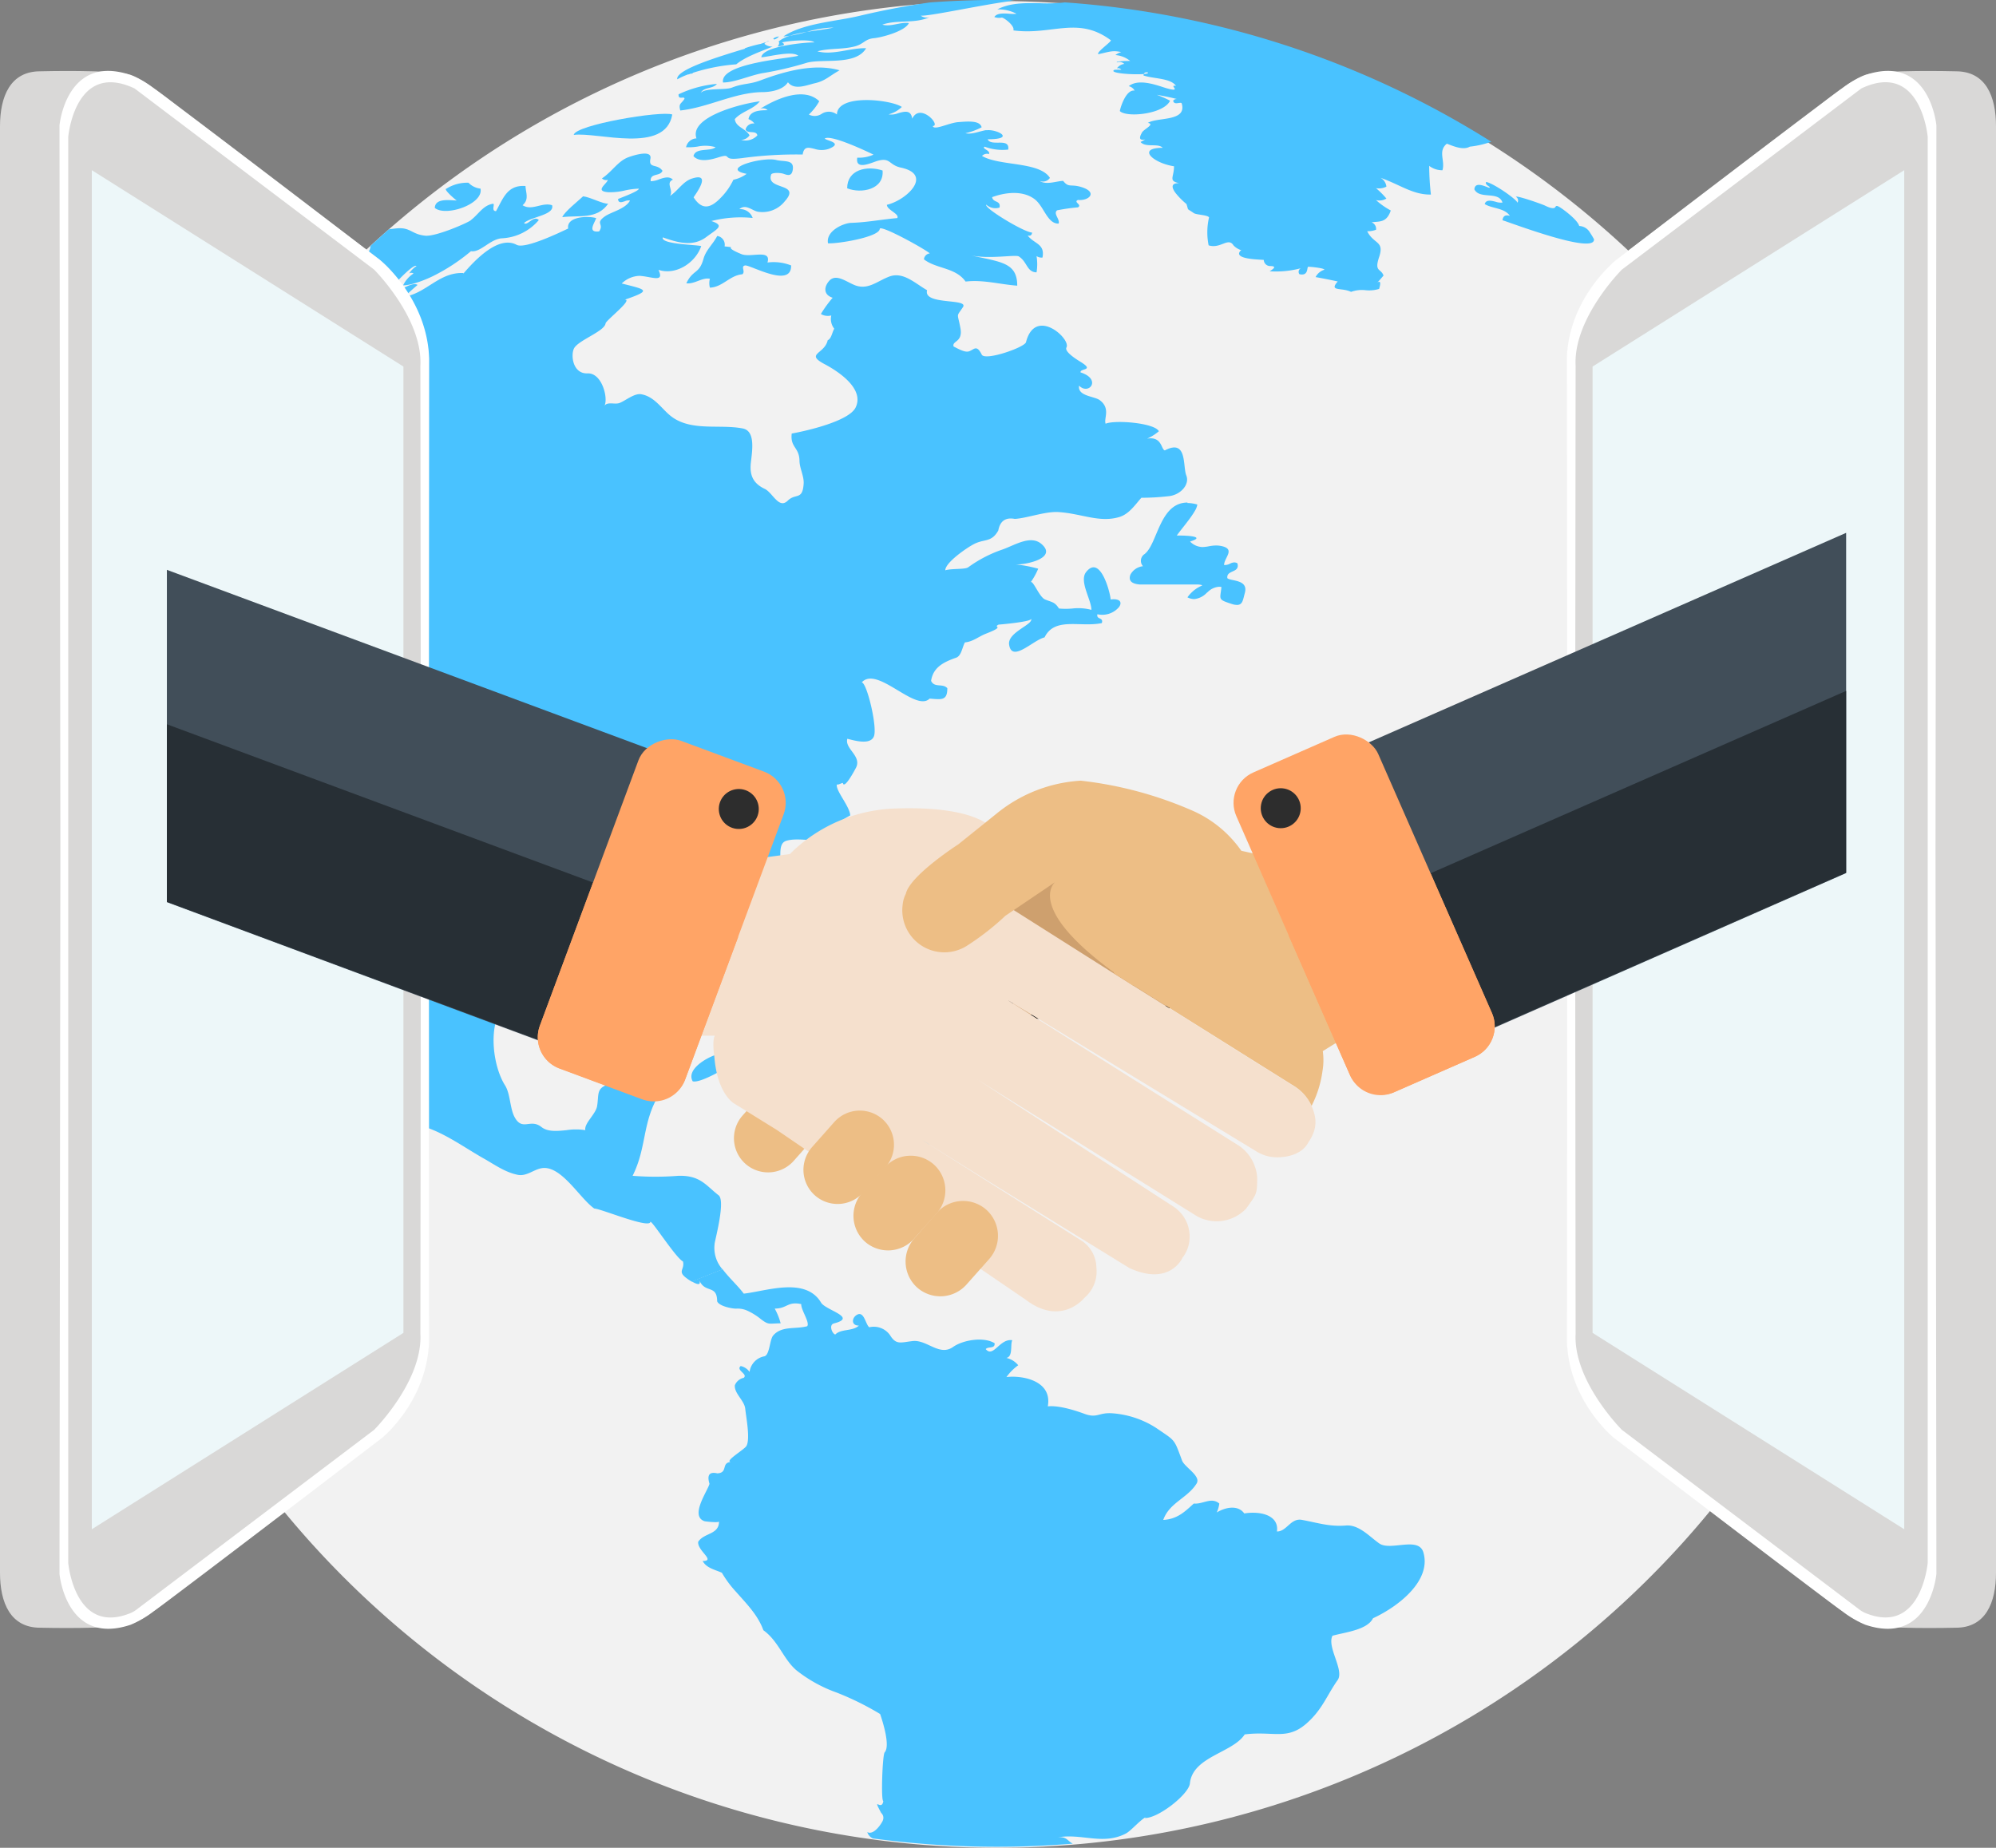 <svg xmlns="http://www.w3.org/2000/svg" viewBox="0 0 383.45 355.03"><rect x="0" y="0" width="383.45" height="355.03" fill="#808080" stroke="none"/><defs><style>.cls-1{fill:#f2f2f2;}.cls-2{fill:#49c2ff;}.cls-3{fill:#d9d8d7;}.cls-4{fill:#fff;}.cls-5{fill:#edf7f9;}.cls-6{fill:#edbe85;}.cls-7{fill:#cea06e;}.cls-8{fill:#f5e0cd;}.cls-9{fill:#414e59;}.cls-10{fill:#272f35;}.cls-11{fill:#ffa466;}.cls-12{fill:#2d2d2d;}</style></defs><title>资源 2xhdpi</title><g id="图层_2" data-name="图层 2"><g id="图层_1-2" data-name="图层 1"><path class="cls-1" d="M323,296.72a177.42,177.42,0,1,1-12.39-250.6A177.42,177.42,0,0,1,323,296.72"/><path class="cls-2" d="M137.28,238.94c.3-1.56,2.06-8.29.77-9.28-2.42-1.86-3.49-3.86-7.73-3.74a55.82,55.82,0,0,1-8.79,0c2.78-5.58,1.79-10.25,5.12-15.67,2.63-4.29-8.27-2.35-9.67-1.93-2.48.75-1.9,1.91-2.27,4.2-.26,1.58-2.53,3.32-2.26,4.63a11.5,11.5,0,0,0-3.61,0c-1.81.18-3.61.36-4.83-.61-2.13-1.69-3.65.88-5.15-1.9-.92-1.71-.8-4.45-1.83-6.09-2.3-3.62-3.2-10.94-.75-14.58,2.15-3.2-1.4-6.51,2-9.14,1.51-1.17,3.27-5.75,3.26-8.18,2.88-.22,8.31,2.92,10.8,3.09.7,1.63,4.54,3.39,4.82.84.9.73,1.76,2.08,3.12,1.13a1.81,1.81,0,0,0-1.42-1.7,3.06,3.06,0,0,0,.28-2.55c1.84-1.06,3.64.49,4.82.56a5.29,5.29,0,0,1,3.76-.13c1,.23,3.25-1.23,4.14-1.57-.33,2.21.79,3.76,2.06,2.84,2.2-1.62,2.63.79,4.22,2.31,2.28,2.19-.65,7,3.72,9.55-.32,1.89,2.54,7,3.53,6.84,7.74-1-2.6-18.38-1.3-23a8.54,8.54,0,0,1,4.77-6c2.3-1.26-.18-6.52,2.14-7.29s6.07.43,8.38-.49c1.31-.52,2.14-1.31.56-2.13a22.34,22.34,0,0,1,3.4-2.28c-.11-1.79-2.84-4.75-2.57-5.95.32.17,1.27-.54,1.17-.17.38,1,2.3-2.66,2.43-2.9,1.36-2.35-2.15-3.74-1.59-5.7,1.13.26,4.37,1.31,5.1-.45s-1.39-10.48-2.34-10.37c2.95-3.33,10.32,5.8,13.05,3.1,2.29.18,3.4.43,3.4-2-.92-1-2.45,0-3.12-1.41.39-2.54,2.27-3.57,4.84-4.46,1-.39,1.14-2,1.66-2.93,1.53-.13,2.61-1.11,4-1.66,4-1.55,1.21-1.14,2.48-1.76.18,0,6.59-.56,6.23-1.15.54,1.13-4.57,2.61-4.22,5,.52,3.56,4.64-.9,6.81-1.39,1.94-4,6.86-1.88,11-2.75.37-1.19-1.1-.61-.85-1.7a4.21,4.21,0,0,0,4.16-1.39c.6-.84.3-1.68-1.62-1.45,0-.94-1.9-8.77-4.69-5.29-1.42,1.76,1,5.32,1,7.29a9.77,9.77,0,0,0-3.66-.26,13.82,13.82,0,0,1-2.57,0c-.83-1.29-1.31-1.18-2.66-1.73-1.09-.44-2.21-3.51-2.74-3.36a13.69,13.69,0,0,0,1.41-2.56,26.06,26.06,0,0,0-4.32-.82c2.07.07,8-1.23,5-3.88-2.12-1.92-5.31.27-7.68,1.06A24.74,24.74,0,0,0,186,109c-.62.45-3.21.2-4.4.58,0-1.52,4.21-4.37,5.43-5,2.05-1.11,3.42-.27,4.75-2.65q.51-2.73,3.16-2.23c2.3-.11,5.87-1.48,8.42-1.31,4.4.28,7.85,2.1,11.67.95,1.88-.57,3-2.31,4.24-3.7q2.56,0,5.1-.29c2.36-.16,4.24-2.23,3.53-4s.23-7.11-4.12-4.81c-.75-.16-.51-2.75-3.41-2.26a9.34,9.34,0,0,0,2.26-1.42c-.85-1.62-8.45-2.21-10.23-1.45-.39-1,1-2.9-1.1-4.5-1-.8-4.33-.75-4-2.81,1.89,1.91,4.4-1.24.28-2.55-.14-.84,2.92-.26-.15-2.12-.7-.43-3-1.88-2.55-2.68.89-1.64-6-7.9-7.78-1-.26,1-7.9,3.66-8.5,2.38-1-2-1.46-.95-2.46-.62-.71.23-1.79-.33-2.95-.94-.34-1.15,1.92-.74,1.28-3.71C183.93,60,183.67,61,185,59c1.12-1.73-7.69-.32-6.9-3.24-2.27-1.28-4.56-3.61-7.23-2.63-2.2.81-3.88,2.45-6.22,1.81-1.69-.46-3.91-2.55-5.33-1-1.07,1.17-1.14,2.71.64,3.27a23.4,23.4,0,0,0-2.26,3.12,2.59,2.59,0,0,0,2,.28,3,3,0,0,0,.57,2.55c-.41.66-.54,1.92-1.26,2.21-.58,2.68-4.42,2.57-.59,4.6,2.85,1.51,7.67,4.8,5.95,8.33-1.27,2.6-9.23,4.45-12.27,5-.33,2.68,1.44,2.61,1.49,5.21,0,1.42.9,3,.8,4.43-.22,3.26-1.52,1.75-3.06,3.26-1.72,1.69-2.88-1.54-4.42-2.27-2.38-1.12-2.91-2.81-2.66-5.06s.91-6.05-1.54-6.54c-4.35-.87-9.73.58-13.59-2.2-1.92-1.39-3.25-3.9-5.93-4.38-1.36-.24-3.15,1.34-4.24,1.7-.9.3-2.29-.33-2.86.56.82-1.28-.37-6.39-3.21-6.27s-3.26-3.46-2.62-4.77c.79-1.6,5.88-3.28,6.08-4.84.07-.57,5.39-4.67,3.67-4.54,5.27-1.83,4.24-1.9-.57-3.12A5.13,5.13,0,0,1,122.86,53c2.39.15,4.84,1.4,3.64-1.15,3.37,1.11,7.12-1.37,8.21-4.56-.77-.28-7.85-.33-7.38-1.68,2.85,1,5.77,1.86,8.33-.05,2.15-1.61,3.65-2.2,1-3.09a22.71,22.71,0,0,1,7.93-.59,2.5,2.5,0,0,0-2.55-1.69c1.24-1.11,2.5.35,3.63.5a5.47,5.47,0,0,0,5.13-2.06c3.22-3.61-3.82-2-2.63-5.15.35-.36,1.83-.28,2.37-.08.78.27,1.56.54,1.76-.8.3-2-1.62-1.47-3.18-1.86-2.62-.66-11,1.66-5.68,2.66a6.55,6.55,0,0,1-2.55,1.14,12.53,12.53,0,0,1-2.35,3.38c-1.9,2-3.6,2.63-5.29,0,.27-.49,3.74-5-.44-3.57-1.66.59-2.64,2.38-4.1,3.29.75-1.08-.92-2.49.56-3.12-.71-.71-1.69-.39-2.65-.06a4.5,4.5,0,0,1-1.61.36c-.17-1.64,1.82-.87,2.26-2-1-1.45-2.72-.36-2.32-2.31s-3.77-.49-4.41-.23c-1.91.8-3,2.74-4.9,4a1.16,1.16,0,0,0,1.13.28c-.18.79-2.62,2.16.06,2.37a12,12,0,0,0,3.19-.33,14.28,14.28,0,0,1,2.71-.35c0,.53-3.77,1.85-4,2,.07.82.69.62,1.3.42a1.69,1.69,0,0,1,1-.14c-.83,1.59-3.52,2.17-4.76,3-2.06,1.44-.14,1.43-1.17,2.93-2.33.29-.87-1.61-.57-2.55-1.47-.46-5.75-.36-5.38,2-1.59.75-8.3,4-9.9,3.13-3.53-1.89-8.13,3.07-10.24,5.54,0,0,0-.08,0-.12-4.64-.19-7.05,3.85-11.33,4.56.83-.78,1.68-1.54,2.54-2.27C78.56,53.53,71,60,69.83,61.36c-5.36,5.94-1.68-1-7.38-1.68-.76.7,1.18,1.29.86,2.27-.94,0-3.67,1.35-4.53,1.71-1.06.44-3.5,1.06-5,2.15-.41.5-.79,1-1.18,1.46l-.21.27A176.32,176.32,0,0,0,33.08,97.7c2.33,0,4.81.1,5.36.58-1,2.72,6.11,1.92,5.93,3.58.72-.32-.43,3.3-.4,3.21a23.12,23.12,0,0,0-1,3.69c1.44-.54.33-2.8,1.7-3.4a31.11,31.11,0,0,1-.25,5c.39,2.14-1.7,8.16-1,9.09.5.67,2.7,3.35,2.15,4.1-.9,1.23-.17,5.6-.47,7.27-.43,2.39-1,4.76-1.2,7.19-.66,3.69-1.48,7.84-.95,11.61.66,4.7,2.24,8.95,3.54,13.56.9,3.2,2.5,1.17,3.74,3.88,1.48,3.23,2.37,7.71,4,11.18.62,1.34,5.06,7.43,1.43,6.8-.25,3.79,5.3,3.9,5.69,7.36.45,4.05,3.71,5.25,4.84,9.06,3.11.12-.3-4.31-.29-5.1-1.85-.11-2.86-5.2-3.14-7.36-1.82-.77-2.71-4.7-3.66-6.34-1.7-2.93-3.17-5.44-2.9-9,3.7,1,4.53,4.41,5.81,8.09.56,1.63,1.52,4.56,2.44,5.5,2.18,1.67,2.27,2.83,2.56,5.1,4.15,2.33,6.79,8.74,8.77,12.79,1.15,2.35-.62,3.79.75,6,1.27,2.05,3.75,3,4.71,5.27,4.15,1.23,8.06,4.14,11.69,6.18,2.11,1.19,4.05,2.62,6.48,3.13,1.92.41,3.32-1.29,5.15-1.31,3.58,0,6.89,5.89,9.61,7.8,1.22,0,10.72,4,10.78,2.53.46,0,4.87,6.92,6.26,7.64.38,1.61-1.18,1.85.73,3.24a7.53,7.53,0,0,0,1,.65c1.9-.84,3.88-1.55,5.86-2.38a6.21,6.21,0,0,1-1.51-4.93"/><path class="cls-2" d="M273.46,298.33c-.88-3.22-6.31-.26-8.48-1.77-1.87-1.3-3.91-3.66-6.42-3.45-3.12.26-5.32-.5-8.44-1.08-2.17-.41-2.92,2.25-4.81,2.23.43-2.94-2.8-4-6.28-3.47-1.11-1.57-3.37-1.32-5.28-.19a5.83,5.83,0,0,0,.49-1.71c-1.54-1.31-3.13.17-4.9,0-1.56,1.4-3.07,3-5.87,3.15,1.16-3.32,4.67-4.18,6.41-7,.9-1.45-2.32-3.13-2.8-4.42-1.58-4.27-1.25-3.7-4.9-6.21a17.9,17.9,0,0,0-8.49-2.86c-2.64-.19-2.88,1-5.31.12-1.54-.57-4.88-1.69-7.09-1.45.92-5-5-6-7.94-5.63a9.7,9.7,0,0,1,2.26-2.27,4.1,4.1,0,0,0-2.27-1.41c1.32-.28.7-2.57,1.13-3.4-2.42-.38-3.64,3.46-5.1,1.71.43-.56,1.83,0,1.7-1.14-2.13-1.29-6.11-.61-8,.74-2.61,1.83-5-1.45-7.73-1.15-2.27.25-3.17.81-4.35-1.12a3.81,3.81,0,0,0-4-1.53c-.74-.58-1-3.33-2.48-2.32-.88.59-1,2,.49,2-1.21,1.14-3.45.58-4.53,1.71-.54-.07-1.35-1.85-.25-2.13,4.59-1.17-1.59-2.51-2.49-4a5.51,5.51,0,0,0-2.57-2.29c-3.59-1.59-8.9.2-12.28.57-1.07-1.47-2.8-3-4.07-4.7-2,.84-4,1.54-5.87,2.38.82.48,1.79.87,1.42-.21,1.09,2.52,3.4.75,3.41,4,.41,1,3.08,1.45,3.69,1.41a4.51,4.51,0,0,1,1.87.29,11.9,11.9,0,0,1,2.88,1.76c1.49,1.11,1.4.81,3.76.77a12.48,12.48,0,0,0-1.14-2.83c2.43,0,2.41-1.42,5.1-.86-.1,1.06,1.7,3.52,1.14,4.25-2.29.62-4.91-.12-6.54,1.79-.69.81-.66,3.84-1.74,4A3.51,3.51,0,0,0,144,263.6a2.82,2.82,0,0,0-1.7-1.13c-1,.81,1.46,1.53.57,2.27a2.37,2.37,0,0,0-1.7,1.42c-.14,1.58,1.84,2.93,2,4.53s1,5.81.22,7.15c-.38.67-4.27,2.93-3,3.07-1.89.13-.47,2.08-2.59,2.18q-2.27-.53-1.5,2c-.29,1.29-3.83,6.14-1,7.18.19.07,2.6.34,2.83.09,0,2.54-2.9,2.13-4,3.89-.2,1.71,3.46,3.68.86,3.68.71,1.37,2.43,1.68,3.69,2.26a20.47,20.47,0,0,0,2.7,3.64c2,2.28,4.21,4.46,5.27,7.4,2.93,2.11,3.85,5.58,6.35,7.7a27,27,0,0,0,7.71,4.27,54.69,54.69,0,0,1,8.37,4.13c.48,1.4,2,6.13.87,7.37-.42.46-.74,9.31-.26,9.35-.28,2.09-2.22-1.11-.41,2.28a1.26,1.26,0,0,1,.33,1.42c0,.18-1.62,3-3,2.27a2,2,0,0,0,1.08,1.22,178.35,178.35,0,0,0,38.41,1c-1-.45-1.14-1.43-2.91-1.21,4.65-.8,8.67,1.54,13.07-.72,1-.52,2.56-2.41,3.82-3.16l-.17.16c2.55.11,8.47-4.56,8.68-6.64.51-5.18,8.23-5.86,10.53-9.42,5.47-.69,8.11,1.19,11.86-2.09,3.07-2.69,3.93-5.45,6-8.36,1.32-1.9-2.11-6.32-1-8.51,2.57-.7,6.68-1.12,7.79-3.36C268.62,308.69,275,303.75,273.46,298.33Z"/><path class="cls-2" d="M68.7,54.82c2.65.32,2.45,1.43,4.24,3.13.33-.69,6.44-7.59,7.07-6.82a4.64,4.64,0,0,0-1.41,1.42.78.78,0,0,1,.85,0,5.43,5.43,0,0,0-2,2.27c1.82,0,4.74-1.28,5.77-1.79a36.42,36.42,0,0,0,7.26-4.77c1.83.31,3.65-2.31,5.91-2.47a9.9,9.9,0,0,0,7.12-3.51c-1-1-2.24,1.23-2.83.57,1.27-1.2,5.93-1.54,5.38-3.42-1.94-.63-3.85,1.15-5.67,0,1.28-1.09.64-2.32.56-3.69-3.53-.25-4.3,2.43-5.66,4.83-1,0-.13-1.42-.57-1.42-1.91.28-2.76,2-4.25,3.13,0,.25-6.73,3.27-8.83,3C79,45,78.87,43.59,76.08,43.89l-1.36.16q-1.78,1.57-3.53,3.19a2.38,2.38,0,0,1-.49,1.31c-1.46,2.29-1.57,1.31-1.75,4C68.66,53.52,65.89,54.48,68.7,54.82Z"/><path class="cls-2" d="M60.38,58.13c-.58.65-1.35,1.46-2,2.2A15.29,15.29,0,0,0,62,58.62C61.71,58.21,61.12,58.07,60.38,58.13Z"/><path class="cls-2" d="M360,128.13a9.48,9.48,0,0,0-.86-4.82A4.09,4.09,0,0,0,360,128.13Z"/><path class="cls-2" d="M330.7,78.87c-.36-.42-.08-2.22.56-1.42-2.14,2.21,5.08,5.7,4.84,8.49a2,2,0,0,0-2,0q.53,1.15,1.14,2.26a5,5,0,0,1-1.42.29c.19,2.36,3,2,4,3.68a7.36,7.36,0,0,1-2-.85c-1.41,5.23-1.67,1.21,2.28,4a1.17,1.17,0,0,1,.28-1.13c2.13.81,3.35,1.87,6,2.25a18.66,18.66,0,0,0-.29-4c-.93-2.29-3.47-4.91-4.9-7.07-1.57-2.37-3.45-4.6-5.06-6.8-.33-4.34-1.91-2.78-3.7-5.94a1.15,1.15,0,0,0,1.13-.85q-1.8-1.2-3.69-2.26a3.65,3.65,0,0,0,.57,2,2.19,2.19,0,0,1-.57-.28C328,72.62,329.19,78.57,330.7,78.87Z"/><path class="cls-2" d="M367.54,153.39c-1-2-2.14-3.68-3.06-3.85-2.17-.41,1.52-10.23-2.74-10.64-1.17,1-3.83-.17-5.3-.53a5.59,5.59,0,0,0-5.76,1.7c.24.7-7,2-8.54-1.19-1-2,2.9-1.84,3.68-1.79,3.25.22,2.75-2.59,4.17-4.62.93-1.34,0-1.76-.75-3.17a23.51,23.51,0,0,0,1.41-4c4.53.53.6-4.48,2.54-5.67a11.45,11.45,0,0,0,3.12,2.26,5.5,5.5,0,0,1,1.69-2.27c2.21,3,2.87,6.72,4.56,9.91l.08.15A176.89,176.89,0,0,0,348,93.24a3.64,3.64,0,0,0-1.09,3.17c-2.19-1.07-1.79,1.67-2.86,2.39s-1.38.14-1.78-.45a1.39,1.39,0,0,0-1.31-.79,10.52,10.52,0,0,1,.86,3.12c-1.94-1.53-2.34-1.24-4.82-1.69-.32,2.53,5.07,6.61,6.63,8.87,1,1.46,2.5,6.84,1.35,8.68-2.64-2-10.83-5-13.05-2.8-.33,1.38,1.58,6.63,1.89,8.25a18.93,18.93,0,0,1-.72,6.77c4,2.25-1.06,6.92,5.68,5.65,2.87,3.42,2.76,7.9-.71,10.42-3.07,2.23-1.76,3.77-3.51,6.11-1.88,2.49,1.26,5.19-1.25,8.11-1.73,2-4.35,2.95-5.12,5.26-1.11,3.35-4.29,4.68-4.33,8.7-3.13,1.47-2.36,4.13-4.52,6.25-1.66,1.62-.26,4.15-.55,6.23a1.18,1.18,0,0,1,1.14.28c.68,1.14,1,6.46.91,7.72-.17,2-.64,7-1.89,8.49-2.44,3,.39,3.86-.33,6.61-.57,2.18.57,5.23,3.37,4.67-1.65,3.33,4.87,5.45,4,9.91.91,2.69,5.55,5.6,7.91,7.68s4.31.73,6.18-.74,3.53-2.71,6-1.16c.9.58,8.57-5.89,10-6.71,1.1,1.11.73,3.17,1.15,4.53a5.42,5.42,0,0,0,3.11-2c1,5.45-3,9.86-2.58,15,0,.18,0,.36,0,.54a177.9,177.9,0,0,0,9.84-86.94"/><path class="cls-2" d="M323.91,84.84c2.86,4.69,11.21,3.94,6.8-2.28,2.29-.16-2.85-6-4.27-5.66A4.53,4.53,0,0,0,325,78.31a1.16,1.16,0,0,1,1.14.85c-1,0-1.71-.78-2.84-.85-.74,1.37,4,7.08.58,6.52"/><path class="cls-2" d="M204.57.46a30.17,30.17,0,0,1-4.76.16c-2.87-.05-5.77-.1-8.22,1.19a7.19,7.19,0,0,1,3.69.84,7.6,7.6,0,0,1-1.26,0c-1.13-.09-2.51-.18-3,.62a2.56,2.56,0,0,0,1.41.11c.3-.09,2.58,1.54,2.25,2.46,7.36,1,12.39-2.84,18.74,1.91,0,.35-2.91,2.36-2.41,2.66,2.14-.46,2.7-.78,4.4-.4a3.09,3.09,0,0,0-1.13.57,5.17,5.17,0,0,1,2.84,1.13c-.07,0-2.92,0-2.55.29a1.35,1.35,0,0,1,1.42.28,2.06,2.06,0,0,0-1.42.85.79.79,0,0,1,.85.28,9.89,9.89,0,0,0-1.3,0c-1.36.64,3.6,1,5.62.81.11-.29.38-.39.79-.29.12.14-.22.24-.79.29a1,1,0,0,0-.06.28c1.94.66,5.19.48,6.24,2-.69-.12-.52.12-.35.36s.47.69-1.78,0c-1.89-.61-5.13-1.77-6.95-.3a1.69,1.69,0,0,1,1.13.85c-1.8-.29-2.9,3.87-2.83,3.94,1.32,1.3,8.43.58,9.64-2a20.59,20.59,0,0,0-2.55-1.13c1.34.22,2.66.5,4,.84a.79.79,0,0,0-.85.28c.09.59.6.52,1,.46s.6-.09.65.11c1,3.52-4.71,2.56-6.51,3.7,1.51.28-1,1.26-1.21,2q-.84,1.51.71,1.18c-.3.17-.6.34-.91.49,1,1.16,3.34.16,4.26,1.12-5.07,0-1.87,2.93,2.17,3.55,0,2.15-1.14,2.8,1,3.25-1.77-.06-1.4,1-.61,2a14.39,14.39,0,0,0,2,2c.48,1.43-.05.71,1.4,1.74.5.35,2.62.33,2.94.83a12.58,12.58,0,0,0-.08,5.37c2.28.73,3.76-1.62,4.77,0a3.42,3.42,0,0,0,1.47.92l.1-.09c0,.06,0,.09-.1.09-1.88,1.78,3.6,1.79,4.35,1.88A1.23,1.23,0,0,0,244,51.12q1.6,0-.1,1a18.35,18.35,0,0,0,6-.58.78.78,0,0,0-.28,1.14c1.82.43,1.4-1.39,1.7-1.42s3.06.24,3.12.56a2.81,2.81,0,0,0-1.7,1.42q2.13.38,4.25.84c-1.75,2,.75,1.11,2.56,2a6.11,6.11,0,0,1,2.79-.32,6.45,6.45,0,0,0,2.6-.25c.53-1.72-.07-1.44-.42-1.16s-.23.18,0,0,.61-.64,1.27-1.4c-.5-1.42-1.81-.66-.86-3.52,1.08-3.21-1-2.44-2.28-5a4.36,4.36,0,0,0,1.7-.29,1.33,1.33,0,0,0-.85-1.42c1.45-.23,2.87.16,3.68-2.28a14.15,14.15,0,0,1-2.84-2,2.58,2.58,0,0,0,2-.29,15.94,15.94,0,0,0-2-2,3.11,3.11,0,0,0,2-.29,2.19,2.19,0,0,0-1.14-1.7c3.7,1.28,6.24,3.3,9.69,3.22a51.73,51.73,0,0,1-.33-5.51,4.12,4.12,0,0,0,2.55.84c.55-1.85-.92-3.67.84-5.1,1.24.46,3.11,1.31,4.41.57a17.71,17.71,0,0,0,4.13-.95A176.64,176.64,0,0,0,204.57.46"/><path class="cls-2" d="M364.81,138.24c-.12-.14-.26-.17-.51.09a6.35,6.35,0,0,0,1.25,3.34Q365.19,139.95,364.81,138.24Z"/><path class="cls-2" d="M361.45,134.36c-.18-3.1-.55-4.5-2.28-5.95.49,2,.46,4.47,1.72,6.23Q360.88,133.88,361.45,134.36Z"/><path class="cls-2" d="M155,6.13a19.34,19.34,0,0,1,5.13-.84c-1.29.33-3.22.53-5.13.84-1.07.28-2.15.56-3.23.73a6.32,6.32,0,0,0-2.3,1.2c.36-.24.23.61-.1.88.62-.1,1.88-.23.85-.79,1-.28,5.49-.71,6.24,0-1.43-.05-10,.69-10.2,2.86,1.6-.12,5.88-1.31,7.09-.3-1.54.52-15.13,1.39-14.45,5.14,2.31,0,5.41-1.46,7.8-1.83a64.75,64.75,0,0,0,8.23-1.94c3-.89,9.45.61,11.46-2.81-3-.11-6.46,1.41-9.35.59,2.35-.64,4.84-.32,7.19-.95,1.76-.47,1.9-1.4,3.65-1.57,1.5-.14,6-1.33,6.73-2.91-1.63-.24-3.55.79-5.1.3,2.91-1,6.25-.12,9.07-1.44a1.92,1.92,0,0,1-1.7-.28c1.84.13,12.7-2.31,18.11-2.9A3.41,3.41,0,0,1,194,0q-7.64-.09-15.27.46C174.11,1.11,169.5,2,165,3.07S154.3,4.45,150.5,7c.43,0,.85-.08,1.27-.15A23,23,0,0,1,155,6.13Z"/><path class="cls-2" d="M148.8,7.58a2,2,0,0,0,.85-.57C149.27,7,148.08,7.46,148.8,7.58Z"/><path class="cls-2" d="M132.14,14.31c.25,0,.46-.16.63-.16h0a.36.36,0,0,0,.37-.17,35.59,35.59,0,0,1,8.3-1.62c1.85-1.53,4.89-2.51,7-3.42a2.23,2.23,0,0,1-1.59-.52,1.39,1.39,0,0,1,.35-.34l-1.07.35A25,25,0,0,0,143,9.3h.14c.05,0-.3.26-.24.26l.4-.26c.35,0-1.07.43-.59.42-.48,0,.94-.42.59-.42-5.4,1.63-13.55,4.11-13.19,5.94A14.42,14.42,0,0,1,132.14,14.31Z"/><path class="cls-2" d="M303.39,43.5c-.12-1.06-2.87-3.17-3.8-3.72-.63-.37-.67-.17-.79,0s-.42.5-2-.28c-.66-.32-5.49-2-5.58-1.68a.8.8,0,0,1,.29,1.14c0-.54-4.45-3.69-6-4-.35.66,1.08.93.57,1.13-1-.38-2.72-1.2-2.84.29,1,2,4.67.26,5.4,2.54a3,3,0,0,1-1.32-.16c-.88-.22-1.84-.44-2.09.45,1.45.9,3.77.71,4.83,2.26q-1.27-.38-1.42.85c1.67.5,17.83,6.68,17.58,3.64a14.6,14.6,0,0,0-.77-1.27,2.49,2.49,0,0,0-2.08-1.27"/><path class="cls-2" d="M167.16,213.93c0-2.63-2.93-2.62-4.83-2.54-.11-.67.89-.84.28-1.42a25.53,25.53,0,0,0-6-1.69c-.52-1.44-2-2-3.32-2.39-2.44-.71-4.59-2.86-6.87-2.81-3.06.06-5.46-1.31-8.82-.42-1.52.4-5.88,2.74-4.52,5.11,1.59.36,6.26-2.54,7.93-3.42.46,2.67,3.85,2.11,6.53,3.39,2.27,1.09,4,0,5,2.21.87,2,2.65,1.27,4.35,2.3-.58,1-1.94.73-1.7,2.27C159.19,213.9,163.21,214.47,167.16,213.93Z"/><path class="cls-2" d="M155,220.71c.26.15,5.65,1.26,5.33-.24C159,217.86,150,217.89,155,220.71Z"/><path class="cls-2" d="M170.67,220.25a8.79,8.79,0,0,0,3.59.19,3.24,3.24,0,0,0,2.56,1.69c.63-5.49,9.8.65,9.91-3.43-2.27-2.74-7.07-4.83-10-4.54-1.59.15-7.33-1.37-7.83.62,0,0,3.63,3.77,3.41,3.68-2.16,1-4.11-1.2-6.24-.27C165.56,221.49,169.23,220,170.67,220.25Z"/><path class="cls-2" d="M190,219.89c.11,2.79,6.18,1.29,5.78-.36C195.09,219.47,189.91,217.13,190,219.89Z"/><path class="cls-2" d="M87.75,38.52c-1.13,0-4.16-.57-4.22,1.43,2.07,1.74,9.4-.72,8.78-3.71A3.76,3.76,0,0,1,90,35.11a7.51,7.51,0,0,0-4.25,1.15C85.1,36.31,87.46,38.38,87.75,38.52Z"/><path class="cls-2" d="M130.69,21.23c5.43-.6,10.4-3.46,15.75-3.53,1.59,0,4-.39,4.93-1.9,1.22,1.63,3.71.52,5.19.19,2-.46,2.67-1.33,4.73-2.48-4.84-1.41-10.62.21-15.18,1.93-2.08.79-3.39.56-5.49,1.39-1.33.53-5,0-6,1,.65-1.15,2.33-.72,3.11-1.71a21.37,21.37,0,0,0-7.37,2c-.07,1.21,1.09.26,1.14.85C130.9,20,130.29,19.81,130.69,21.23Z"/><path class="cls-2" d="M169.55,32.76c-3-1-6.81-.18-6.8,3.42C165.44,37.26,169.88,36.43,169.55,32.76Z"/><path class="cls-2" d="M189.46,25c-1.26.19-2.75.89-4,.6a13,13,0,0,0,3.12-1.14c-.3-1.3-2.43-1.16-4.45-1-1.81.12-4.68,1.67-4.94.76,1.65-.08-2.44-4.58-3.95-1.41-.22-1.75-1.47-1.4-2.7-1.06a3.49,3.49,0,0,1-1.84.22,5.7,5.7,0,0,0,2.55-1.42c-2-1.4-12.39-2.61-12.47,1.45a2.52,2.52,0,0,0-2.94-.12,2.43,2.43,0,0,1-2.45.13,10.67,10.67,0,0,0,2-2.56c-3-2.9-8.43-.38-11.34,1.45a1.36,1.36,0,0,1,1.42.28c-1.26,0-3.4,0-3.68,1.71a2.46,2.46,0,0,1,1.14.85,1.53,1.53,0,0,0-1.7,1.14c.36.93,2.05.06,2.27,1.13a3.07,3.07,0,0,1-3.12.86A2,2,0,0,0,144,26c-.89-1.45-2.62-1.53-2.84-3.11,1.34-1.52,3.52-1.83,4.81-3.42-3.55.44-13.63,3-12.17,7.12a2.12,2.12,0,0,0-2,1.7,11.22,11.22,0,0,0,2.23-.13,7.19,7.19,0,0,1,3.44.12c-1.07.91-3.82,0-4.25,1.71,1.12,1.29,3.46.67,4.78.25,1.57-.49,1.52-.26,1.83,0s.77.38,2.65.15a77.4,77.4,0,0,1,11.72-.7c.26-1.64,1.12-1.36,2.3-1.08a4.28,4.28,0,0,0,2.69,0c3-1.19-.57-1.59-.74-2,1.23-.8,8.23,2.55,9.36,3.1a6.67,6.67,0,0,1-3.12.58c-.42,2.5,2.64,1,3.85.63,2.57-.74,2.16.77,4.52,1.28,6.29,1.35,1.09,6.27-2.68,7.15,0,1,2.46,1.72,2,2.55-3.31.3-5.7.81-8.88.92-1.51.06-4.88,1.57-4.43,3.93,1.95.11,9.83-1.21,9.94-2.77.06-.88,8.55,3.78,9.62,4.71a1.25,1.25,0,0,0-1.13,1.14c2.39,1.86,6.06,1.53,8,4.27,3.38-.4,6.62.55,9.92.79,0-4.48-3.17-4.54-9-5.84,3.62.8,8.68-.18,9.3.22,1.66,1.05,1.51,3,3.41,3.06a9.59,9.59,0,0,0,0-3.12,1.82,1.82,0,0,0,1.14.28c.52-2.69-1.59-2.6-2.85-4.24.53.13.81-.06.85-.57-1.45,0-9.32-4.74-8.8-5.36a2.59,2.59,0,0,0,2.55.56c.28-1.43-1.26-.88-1.42-2,2.72-1,6-1.28,8.2.42,1.77,1.38,2.41,4.73,4.57,4.66.3-.85-1.09-1.9-.29-2.55a37.21,37.21,0,0,1,4-.57c.88-.52-.95-1,0-1.42,2.08.2,3.78-1.4.93-2.39-2.34-.81-2.62.18-3.77-1.28-1.37.06-3.25.85-4.54,0a1.64,1.64,0,0,0,2-.57c-2-3.18-9.71-2.23-13.05-4.22A1.35,1.35,0,0,1,190,29.6c.3-.74-1.46-1-.85-1.42a9.71,9.71,0,0,0,4.54.56c.19-1.35-.86-1.34-1.95-1.33-.86,0-1.73,0-2-.65,5.57,0,1.72-2-.21-1.73"/><path class="cls-2" d="M143.19,51c1.17,0,8.9,4.43,8.79,0a9.17,9.17,0,0,0-4.54-.56c.8-2.65-3.19-.88-5-1.61-4-1.64-.38-1.17-3.24-1.49a1.68,1.68,0,0,0-1.42-2c-.78,1.55-2.15,2.66-2.63,4.38-.83,3-2,2-3.3,4.71,1.56.22,3.11-1.2,4.53-.86a3.14,3.14,0,0,0,0,1.7c2.45-.1,3.82-2.37,6.23-2.57C143.29,52.18,142.18,51.14,143.19,51Z"/><path class="cls-2" d="M116.84,39.13c-1,.09-3.48-1.27-4.82-1.41-.88.83-3.61,3-4,4C111.23,41.32,114.71,42.22,116.84,39.13Z"/><path class="cls-2" d="M147.16,8.09a5.34,5.34,0,0,0,.64-.25A1.42,1.42,0,0,0,147.16,8.09Z"/><path class="cls-2" d="M129.15,22c-2.13-.77-18.67,2-18.93,3.92C114.78,25.31,127.82,29.69,129.15,22Z"/><path class="cls-2" d="M228.14,96.56a4.93,4.93,0,0,0-1,.1c-2.15.44-3.36,2.31-4.31,4.33s-1.61,4.17-2.68,5.23a2.72,2.72,0,0,1-.28.25,1.53,1.53,0,0,0-.29,2.32,3.11,3.11,0,0,0-2.4,1.59,1.64,1.64,0,0,0-.13.84c.11.72.93,1,1.89,1.08.32,0,.66,0,1,0l.93,0,.8,0h.3c.16,0,.43,0,.78,0l2.46,0c1,0,2,0,2.95,0,.69,0,1.31,0,1.79,0s1,.09,1,.19l-.42.2a6.56,6.56,0,0,0-2.41,2.08,2.88,2.88,0,0,0,1.31.34,3.85,3.85,0,0,0,2.39-1.2l.21-.17a3.45,3.45,0,0,1,2.13-1,2.19,2.19,0,0,1,.49.05c-.24,2.42-.78,2.36,2,3.26a3.21,3.21,0,0,0,1,.18c1.08,0,1.14-1,1.49-2.28.76-2.68-2.76-2.25-3.36-2.87-.08-.79.42-1,.94-1.25s1.31-.49,1-1.59a1.17,1.17,0,0,0-.61-.18,2,2,0,0,0-.83.25,2.11,2.11,0,0,1-.89.25l-.23,0c0-1.39,2.2-3-.4-3.62a5.13,5.13,0,0,0-1.16-.13,7.91,7.91,0,0,0-1.36.15,7.23,7.23,0,0,1-1.22.15,3.43,3.43,0,0,1-2.4-1.06c3.25-1-.82-1.16-2.16-1.15h-.39c.77-1.11,2.61-3.21,3.48-4.75a3.28,3.28,0,0,0,.47-1.21,7.05,7.05,0,0,0-1.92-.29"/><path class="cls-3" d="M25.1,312.06c3.31-1,11.35-8,11.35-8l35.8-27c6-4.51,10.13-13.85,10.13-19.61V69c0-5.76-4.13-15.1-10.13-19.61l-35.8-27s-8-6.94-11.35-8S7.71,13.7,7.71,13.7C2,13.7,0,18.5,0,24.26V302.19c0,5.76,2,10.56,7.71,10.56C7.71,312.75,21.79,313.1,25.1,312.06Z"/><path class="cls-4" d="M25.1,312.18a19.49,19.49,0,0,0,4.37-2.55c3.83-2.69,43.9-33.33,43.9-33.33s8.72-7,9.07-18.71l-.06-94.35.06-94.33c-.35-11.72-9.49-19-9.49-19s-39.66-30.34-43.49-33a17.68,17.68,0,0,0-4.36-2.5C12.69,10.23,11.43,24.1,11.43,24.1l.17,139.14-.17,139.17S12.68,316.34,25.1,312.18Z"/><path class="cls-3" d="M26.37,309.16l45.5-34.43s9.35-9.34,8.89-18.44l.1-93.05-.1-93c.46-9.1-8.89-18.44-8.89-18.44L25.86,17c-11.48-5.4-12.75,9.3-12.75,9.3v274s1.22,14.1,12.06,9.6A5.47,5.47,0,0,0,26.37,309.16Z"/><polygon class="cls-5" points="77.5 256.1 77.5 163.24 77.5 70.43 17.64 32.7 17.64 163.24 17.64 293.83 77.5 256.1"/><path class="cls-3" d="M358.35,312.06c-3.31-1-11.35-8-11.35-8l-35.8-27c-6-4.51-10.13-13.85-10.13-19.61V69c0-5.76,4.13-15.1,10.13-19.61l35.8-27s8-6.94,11.35-8,17.39-.69,17.39-.69c5.76,0,7.71,4.81,7.71,10.56V302.19c0,5.76-2,10.56-7.71,10.56C375.74,312.75,361.66,313.1,358.35,312.06Z"/><path class="cls-4" d="M358.35,312.18a19.49,19.49,0,0,1-4.37-2.55c-3.83-2.69-43.9-33.33-43.9-33.33s-8.72-7-9.07-18.71l.06-94.35L301,68.91c.35-11.72,9.49-19,9.49-19s39.66-30.34,43.49-33a17.68,17.68,0,0,1,4.36-2.5C370.77,10.23,372,24.1,372,24.1l-.17,139.14L372,302.41S370.77,316.34,358.35,312.18Z"/><path class="cls-3" d="M357.08,309.16l-45.5-34.43s-9.35-9.34-8.89-18.44l-.1-93.05.1-93c-.46-9.1,8.89-18.44,8.89-18.44l46-34.81c11.48-5.4,12.75,9.3,12.75,9.3v274s-1.22,14.1-12.06,9.6A5.48,5.48,0,0,1,357.08,309.16Z"/><polygon class="cls-5" points="305.95 256.1 305.95 163.24 305.95 70.43 365.82 32.7 365.82 163.24 365.82 293.83 305.95 256.1"/><path class="cls-6" d="M143.2,223.61h0a6.58,6.58,0,0,1-.55-9.27l7.77-8.76a6.58,6.58,0,0,1,9.27-.55h0a6.58,6.58,0,0,1,.55,9.27l-7.77,8.76A6.58,6.58,0,0,1,143.2,223.61Z"/><rect class="cls-7" x="193.52" y="168.56" width="30.3" height="26.18" rx="1.02" ry="1.02" transform="translate(-10.81 13.23) rotate(-3.54)"/><path d="M195.31,196a1.47,1.47,0,0,1-1.46-1.38l-1.49-24.1a1.47,1.47,0,0,1,1.37-1.56l28.21-1.74a1.47,1.47,0,0,1,1.56,1.37l1.49,24.1a1.47,1.47,0,0,1-1.37,1.56h0L195.4,196ZM222,168.16h0l-28.21,1.74a.57.57,0,0,0-.53.6l1.49,24.1a.58.58,0,0,0,.6.53l28.21-1.74a.57.57,0,0,0,.53-.6l-1.49-24.1A.57.57,0,0,0,222,168.16Z"/><path class="cls-8" d="M251.28,219.6s-1.06,2.56-5.55,2.76a7.86,7.86,0,0,1-2.35-.25,8,8,0,0,1-2.21-1L206,199.71,193.31,192l12.56,7.92L238,220.13a7.91,7.91,0,0,1,3.05,3.94,7.2,7.2,0,0,1,.47,2.63c-.06,2.68-.06,2.68-2.15,5.55a7.84,7.84,0,0,1-9.39,1.45l-3.76-2.34-28.75-17.9-9.8-6.1,9.69,6.27,27.75,18,.25.16a6.9,6.9,0,0,1,3.08,7,6.48,6.48,0,0,1-1.26,2.85s-2.39,5.59-10.21,2l-12.44-7.66-15.2-9.36L177.09,219l12.11,7.66L204,236l3.75,2.37a6.3,6.3,0,0,1,2.88,5.21,6.65,6.65,0,0,1-2.32,5.8s-4.41,5.6-11.32.3l-47.75-32.57L141,212s-3.21-1.79-3.77-9c0,0-.46-3,.09-4l-4.85,0,11.85-33.9,7.42-1,.44-.44a30.06,30.06,0,0,1,19.66-8.31c5.53-.21,13.06.08,17.4,2.68a12.64,12.64,0,0,1-1.24,8.46l4.36,6.87L213.91,187l34.75,21.76a8.73,8.73,0,0,1,3.33,3.79c.09.2.18.41.25.62C252.92,215.07,253.08,217,251.28,219.6Z"/><path class="cls-6" d="M257.12,200.1,243.8,164.65l-5.33-1.18a22.44,22.44,0,0,0-9-7.54A74,74,0,0,0,207.64,150h-.08a28.2,28.2,0,0,0-16,6.24l-7.47,6s-9.33,6-10.08,9.52a5.57,5.57,0,0,0-.59,2,8.08,8.08,0,0,0,12.27,8,50.23,50.23,0,0,0,7.45-5.8l9.55-6.46s-5.91,4.76,11.32,17.35l-.11.12,2.51,1.57,1.18.8.16,0,30.89,19.35a8.73,8.73,0,0,1,3.33,3.79,20.92,20.92,0,0,0,2.09-6.68,12.39,12.39,0,0,0,.06-3.84Z"/><path class="cls-6" d="M156.55,229.68h0a6.58,6.58,0,0,1-.55-9.27l4.27-4.82a6.58,6.58,0,0,1,9.27-.55h0a6.58,6.58,0,0,1,.55,9.27l-4.27,4.82A6.58,6.58,0,0,1,156.55,229.68Z"/><path class="cls-6" d="M166.19,238.59h0a6.69,6.69,0,0,1-.56-9.41l4.34-4.89a6.69,6.69,0,0,1,9.41-.56h0a6.69,6.69,0,0,1,.56,9.41L175.61,238A6.69,6.69,0,0,1,166.19,238.59Z"/><path class="cls-6" d="M176.22,247.41h0a6.73,6.73,0,0,1-.57-9.47L180,233a6.73,6.73,0,0,1,9.47-.57h0a6.73,6.73,0,0,1,.57,9.47l-4.37,4.92A6.73,6.73,0,0,1,176.22,247.41Z"/><polygon class="cls-9" points="125.01 144.02 115.33 170.09 104.19 200.08 104.15 200.18 32.06 173.34 32.06 109.49 125.01 144.02"/><polygon class="cls-10" points="115.33 170.09 104.19 200.08 32.06 173.28 32.06 139.16 115.33 170.09"/><rect class="cls-11" x="93.57" y="161.88" width="67.12" height="29.76" rx="6.38" ry="6.38" transform="translate(-82.84 234.38) rotate(-69.62)"/><path class="cls-11" d="M141.82,180l-10.21,27.47a6.4,6.4,0,0,1-8.2,3.76l-15.94-5.92a6.4,6.4,0,0,1-4.13-5.46,6.31,6.31,0,0,1,.37-2.74l10.21-27.49Z"/><circle class="cls-12" cx="141.93" cy="155.44" r="3.84" transform="translate(-34.96 41.35) rotate(-14.78)"/><polygon class="cls-9" points="354.66 102.38 354.66 167.75 286.37 197.78 286.32 197.68 273.46 168.39 262.29 142.93 354.66 102.38"/><polygon class="cls-10" points="354.66 132.75 354.66 167.68 286.32 197.68 273.46 168.39 354.66 132.75"/><rect class="cls-11" x="247.18" y="142.17" width="29.76" height="67.12" rx="6.38" ry="6.38" transform="translate(-48.53 120.15) rotate(-23.7)"/><path class="cls-11" d="M247.58,179.77l11.78,26.84a6.4,6.4,0,0,0,8.41,3.28l15.57-6.83a6.4,6.4,0,0,0,3.8-5.69,6.31,6.31,0,0,0-.53-2.72l-11.79-26.85Z"/><circle class="cls-12" cx="246.06" cy="155.3" r="3.84" transform="translate(44.95 365.59) rotate(-78.54)"/></g></g></svg>